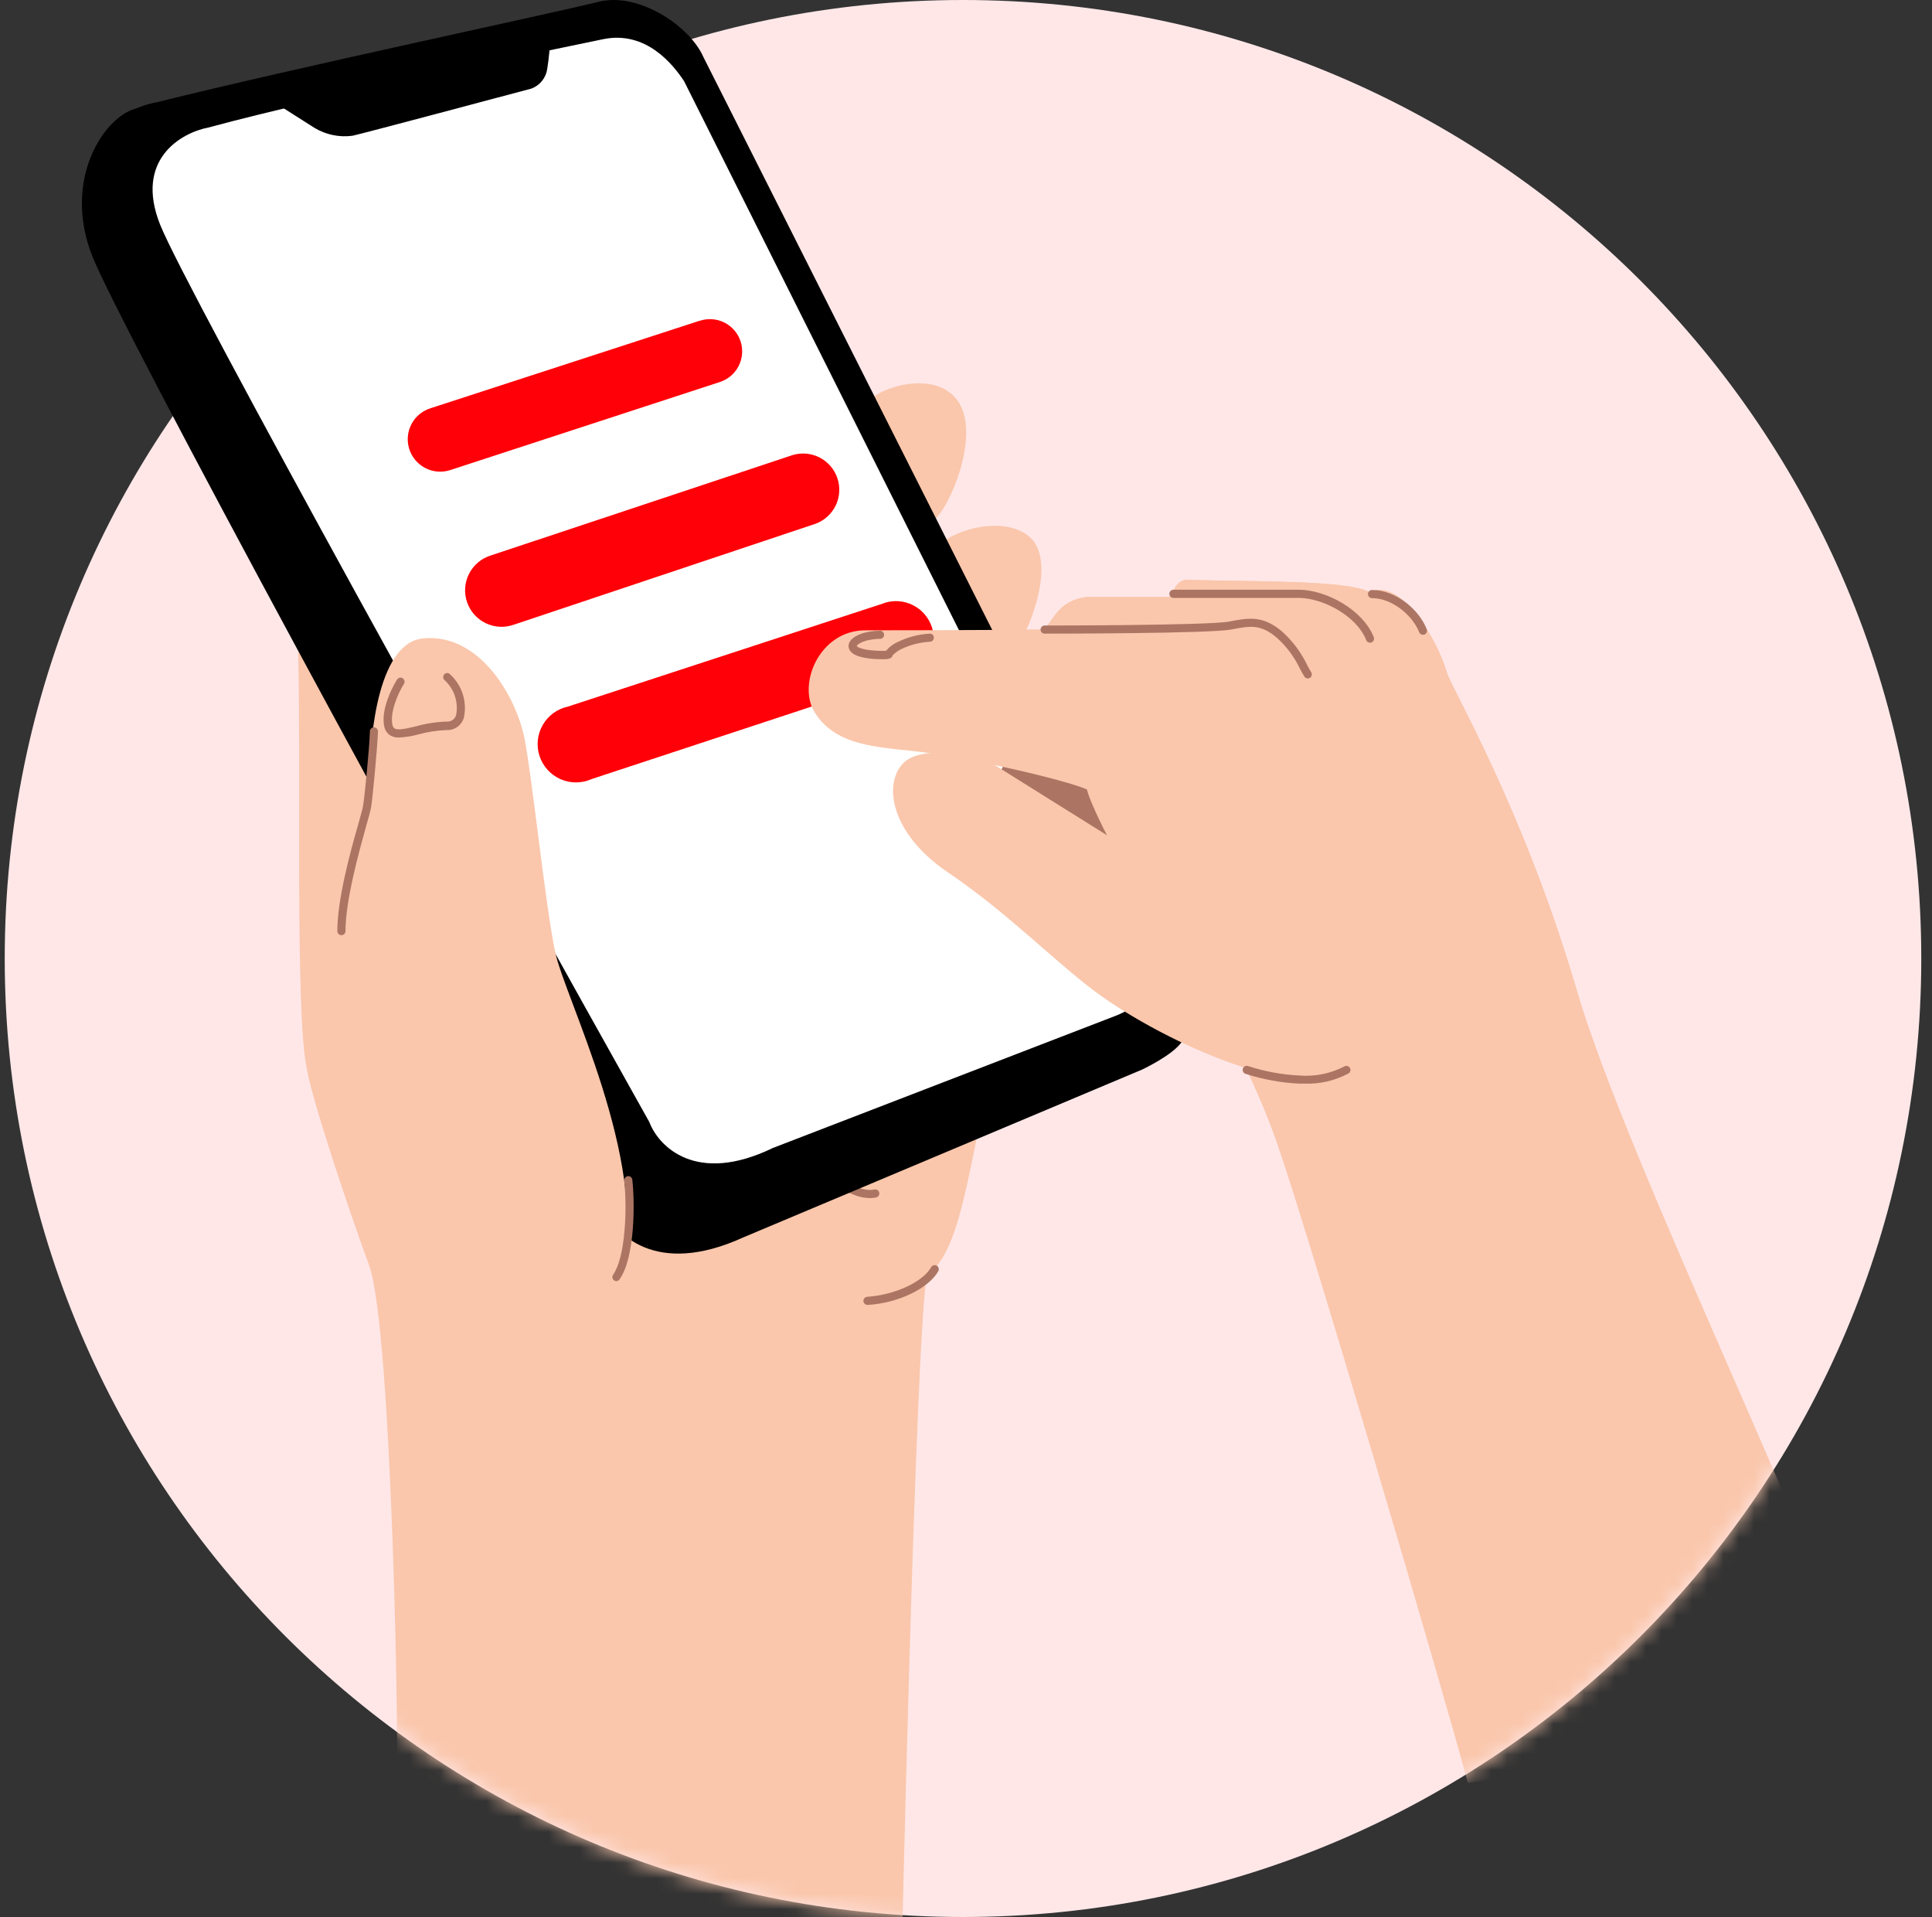 <svg width="125" height="124" viewBox="0 0 125 124" fill="none" xmlns="http://www.w3.org/2000/svg">
<rect x="0" y="0" width="125" height="124" fill="#333333" stroke="none"/>
<path d="M62.306 124C96.548 124 124.306 96.242 124.306 62C124.306 27.758 96.548 0 62.306 0C28.064 0 0.306 27.758 0.306 62C0.306 96.242 28.064 124 62.306 124Z" fill="#FFE7E8"/>
<mask id="mask0_1873_3562" style="mask-type:alpha" maskUnits="userSpaceOnUse" x="0" y="0" width="125" height="124">
<path d="M62.306 124C96.548 124 124.306 96.242 124.306 62C124.306 27.758 96.548 0 62.306 0C28.064 0 0.306 27.758 0.306 62C0.306 96.242 28.064 124 62.306 124Z" fill="#FFE7E8"/>
</mask>
<g mask="url(#mask0_1873_3562)">
<path d="M19.832 69.01C19.096 65.509 19.485 49.947 19.291 42.193C19.291 42.193 71.226 48.178 64.567 68.154C62.777 73.528 62.5 80.868 59.962 82.48C59.218 86.965 58.306 127.999 58.306 127.999L25.64 115.999C25.867 114.309 25.371 85.89 23.878 81.835C22.386 77.781 20.064 70.737 19.832 69.01Z" fill="#FAC7AC"/>
<path d="M55.982 40.771C62.57 40.771 66.551 40.726 67.34 40.726C68.034 40.726 68.13 38.878 70.308 38.618H75.64C75.962 38.391 75.999 37.477 76.88 37.506C81.096 37.638 87.11 37.506 88.606 38.296C90.673 37.345 93.02 41.433 93.62 43.52C93.905 44.508 98.555 52.308 101.973 63.914C105.441 75.673 118.436 101.655 120.834 110.811L94.973 115.334C93.605 110.167 84.787 80.166 82.609 73.888C79.889 66.034 73.929 57.697 73.515 57.354C73.16 57.086 70.589 52.254 70.324 51.068C69.44 50.654 65.249 49.542 60.371 48.753C57.457 48.282 54.295 48.55 52.733 46.12C51.547 44.281 53.018 40.771 55.982 40.771Z" fill="#FAC7AC"/>
</g>
<path d="M57.73 29.342C57.73 29.342 56.346 26.548 56.383 25.784C57.28 24.957 60.297 24.097 61.756 25.668C63.939 27.991 60.777 34.327 60.074 33.711C59.289 33.021 57.73 29.342 57.73 29.342Z" fill="#FAC7AC"/>
<path d="M62.343 38.61C62.343 38.61 60.95 35.845 60.987 35.088C61.889 34.295 64.769 33.369 66.477 34.617C69.039 36.494 65.418 43.533 64.712 42.925C63.922 42.243 62.343 38.61 62.343 38.61Z" fill="#FAC7AC"/>
<path d="M66.473 48.033C66.473 48.033 65.567 46.219 65.592 45.723C66.179 45.202 67.936 44.45 69.118 45.648C70.713 47.269 68.477 51.261 68.014 50.86C67.552 50.459 66.473 48.033 66.473 48.033Z" fill="#EEBC9E"/>
<path d="M56.127 84.407C56.06 84.406 55.997 84.381 55.948 84.336C55.899 84.291 55.868 84.23 55.862 84.163C55.86 84.129 55.865 84.094 55.876 84.061C55.887 84.028 55.905 83.997 55.928 83.971C55.951 83.945 55.979 83.924 56.01 83.909C56.042 83.893 56.076 83.884 56.11 83.882C57.896 83.762 59.711 82.923 60.244 81.969C60.278 81.907 60.335 81.862 60.402 81.842C60.469 81.823 60.542 81.831 60.603 81.865C60.665 81.899 60.71 81.956 60.729 82.024C60.749 82.091 60.741 82.163 60.707 82.225C60.083 83.337 58.123 84.291 56.16 84.407H56.127Z" fill="#AC7563"/>
<path d="M56.276 77.499C55.911 77.492 55.55 77.415 55.214 77.272C54.84 77.123 54.49 76.923 54.172 76.677C54.145 76.655 54.122 76.628 54.106 76.598C54.089 76.567 54.078 76.534 54.074 76.499C54.071 76.465 54.074 76.43 54.083 76.397C54.093 76.363 54.109 76.332 54.131 76.305C54.153 76.278 54.179 76.255 54.21 76.238C54.24 76.222 54.274 76.211 54.308 76.207C54.343 76.203 54.378 76.206 54.411 76.216C54.444 76.226 54.476 76.242 54.503 76.263C54.949 76.623 55.871 77.09 56.569 76.941C56.603 76.934 56.638 76.933 56.673 76.939C56.707 76.945 56.74 76.957 56.769 76.976C56.798 76.995 56.824 77.019 56.844 77.047C56.864 77.076 56.878 77.108 56.886 77.142C56.893 77.176 56.894 77.211 56.888 77.245C56.882 77.279 56.87 77.312 56.851 77.341C56.832 77.371 56.808 77.396 56.78 77.416C56.751 77.436 56.719 77.451 56.685 77.458C56.55 77.486 56.413 77.499 56.276 77.499Z" fill="#AC7563"/>
<path d="M5.989 16.612C3.993 11.623 6.758 7.519 8.804 7.023C17.898 4.762 36.498 3.208 39.684 2.592C42.871 1.976 45.186 4.125 45.95 5.279L76.463 65.076C76.463 65.076 77.132 66.39 76.463 67.39C75.884 68.25 73.904 69.18 73.904 69.18L48.067 80.051C42.441 82.609 39.755 79.84 39.114 78.133C28.289 58.933 7.833 21.217 5.989 16.612Z" fill="black"/>
<path d="M6.547 13.396C4.708 8.791 8.168 6.956 10.131 6.617C19.224 4.356 35.597 0.897 38.734 0.115C41.288 -0.525 44.615 1.649 45.512 3.695L75.76 63.678C75.76 63.678 77.029 65.277 76.719 66.364C76.409 67.451 74.289 68.154 74.289 68.154L50.291 78.624C44.661 81.182 41.974 78.413 41.338 76.706C30.508 57.519 8.391 18.013 6.547 13.396Z" fill="black"/>
<path d="M10.362 14.537C8.676 10.309 11.739 8.581 13.479 8.25C21.539 6.072 36.171 3.142 38.99 2.542C41.809 1.943 43.561 4.196 44.26 5.25L72.883 62.401C72.883 62.401 73.784 63.873 73.776 64.319C73.776 65.146 72.123 65.729 72.123 65.729L50.005 74.256C45.02 76.67 42.602 74.144 42.011 72.578C32.161 54.99 12.053 18.766 10.362 14.537Z" fill="white"/>
<path d="M57.189 39.019L36.742 45.706C36.402 45.779 36.081 45.923 35.801 46.128C35.52 46.334 35.286 46.595 35.113 46.897C34.94 47.198 34.833 47.533 34.797 47.878C34.762 48.224 34.8 48.573 34.908 48.903C35.017 49.233 35.193 49.537 35.426 49.795C35.66 50.053 35.944 50.258 36.262 50.399C36.58 50.539 36.924 50.611 37.271 50.61C37.619 50.609 37.962 50.535 38.279 50.393L58.714 43.66C59.022 43.562 59.307 43.404 59.553 43.194C59.799 42.986 60.001 42.73 60.148 42.442C60.294 42.155 60.383 41.841 60.408 41.519C60.433 41.197 60.394 40.874 60.293 40.567C60.193 40.26 60.032 39.977 59.822 39.732C59.611 39.488 59.354 39.287 59.065 39.143C58.777 38.998 58.462 38.912 58.141 38.889C57.819 38.866 57.495 38.907 57.189 39.01V39.019Z" fill="#FF0008"/>
<path d="M51.291 29.433L31.765 35.926C31.464 36.018 31.183 36.169 30.941 36.371C30.699 36.573 30.499 36.821 30.355 37.101C30.21 37.381 30.122 37.687 30.098 38.002C30.073 38.316 30.112 38.632 30.212 38.931C30.312 39.23 30.47 39.507 30.678 39.743C30.887 39.98 31.14 40.173 31.424 40.31C31.708 40.447 32.017 40.526 32.331 40.542C32.646 40.558 32.961 40.511 33.258 40.403L52.775 33.876C53.345 33.664 53.81 33.24 54.073 32.691C54.335 32.143 54.374 31.514 54.181 30.937C53.989 30.361 53.58 29.881 53.041 29.601C52.501 29.32 51.874 29.26 51.291 29.433Z" fill="#FF0008"/>
<path d="M45.268 20.746L27.875 26.4C27.608 26.481 27.358 26.614 27.143 26.792C26.927 26.97 26.749 27.189 26.62 27.437C26.49 27.685 26.411 27.956 26.388 28.235C26.364 28.513 26.397 28.794 26.483 29.06C26.57 29.326 26.708 29.572 26.891 29.783C27.074 29.995 27.297 30.168 27.548 30.292C27.798 30.416 28.071 30.489 28.35 30.506C28.629 30.524 28.909 30.485 29.173 30.393L46.579 24.709C46.839 24.625 47.08 24.49 47.288 24.312C47.496 24.134 47.667 23.917 47.791 23.673C47.915 23.429 47.99 23.163 48.012 22.89C48.033 22.617 48 22.343 47.916 22.083C47.831 21.822 47.696 21.581 47.518 21.373C47.34 21.165 47.123 20.994 46.879 20.87C46.635 20.746 46.369 20.671 46.097 20.65C45.824 20.628 45.549 20.661 45.289 20.746H45.268Z" fill="#FF0008"/>
<path d="M20.361 8.28L17.757 6.626L35.663 2.406C35.535 3.171 35.535 3.683 35.407 4.452C35.367 4.737 35.251 5.006 35.071 5.231C34.892 5.455 34.655 5.628 34.386 5.729C31.186 6.581 23.713 8.573 22.812 8.78C21.962 8.896 21.098 8.719 20.361 8.28Z" fill="black"/>
<path d="M27.351 41.296C24.383 41.606 23.792 48.058 23.966 51.423C19.803 77.748 38.622 89.131 40.276 82.08C41.929 75.028 36.556 64.559 35.928 61.616C35.299 58.673 34.46 50.514 33.948 47.827C33.435 45.14 31.058 40.916 27.351 41.296Z" fill="#FAC7AC"/>
<path d="M25.809 47.706C25.611 47.716 25.414 47.667 25.243 47.566C25.144 47.502 25.06 47.418 24.994 47.32C24.929 47.222 24.884 47.111 24.863 46.996C24.582 45.756 25.631 44.032 25.689 43.958C25.707 43.928 25.73 43.902 25.758 43.881C25.785 43.86 25.817 43.846 25.851 43.837C25.884 43.829 25.919 43.828 25.953 43.834C25.987 43.84 26.02 43.852 26.049 43.871C26.108 43.907 26.151 43.965 26.168 44.032C26.185 44.099 26.175 44.17 26.14 44.23C25.727 44.879 25.218 46.123 25.392 46.88C25.396 46.928 25.41 46.974 25.435 47.016C25.459 47.057 25.492 47.093 25.532 47.12C25.76 47.26 26.318 47.12 26.904 46.983C27.557 46.8 28.228 46.696 28.905 46.673C29.038 46.684 29.17 46.648 29.28 46.573C29.39 46.498 29.47 46.387 29.509 46.26C29.591 45.846 29.564 45.418 29.43 45.017C29.295 44.617 29.059 44.259 28.744 43.978C28.701 43.932 28.677 43.873 28.674 43.81C28.671 43.748 28.69 43.687 28.728 43.637C28.767 43.587 28.821 43.553 28.882 43.54C28.943 43.527 29.007 43.536 29.062 43.565C29.464 43.913 29.765 44.363 29.931 44.868C30.098 45.374 30.125 45.914 30.009 46.433C29.939 46.669 29.793 46.876 29.593 47.019C29.393 47.162 29.151 47.234 28.905 47.223C28.27 47.247 27.64 47.346 27.029 47.516C26.63 47.624 26.221 47.688 25.809 47.706Z" fill="#AC7563"/>
<path d="M22.089 60.492C22.019 60.492 21.952 60.464 21.902 60.414C21.853 60.365 21.825 60.297 21.825 60.227C21.825 58.185 22.651 55.143 23.176 53.325C23.337 52.754 23.462 52.308 23.49 52.126C23.594 51.526 23.904 48.344 23.933 47.298C23.934 47.264 23.942 47.23 23.956 47.198C23.97 47.167 23.991 47.138 24.016 47.115C24.042 47.091 24.072 47.073 24.104 47.061C24.136 47.05 24.171 47.044 24.206 47.046C24.275 47.049 24.34 47.08 24.387 47.131C24.435 47.182 24.46 47.249 24.458 47.319C24.412 48.406 24.115 51.584 24.011 52.213C23.978 52.419 23.854 52.857 23.685 53.453C23.222 55.127 22.354 58.243 22.354 60.215C22.355 60.251 22.35 60.286 22.337 60.32C22.325 60.353 22.306 60.384 22.281 60.41C22.256 60.436 22.226 60.456 22.193 60.47C22.16 60.484 22.125 60.492 22.089 60.492Z" fill="#AC7563"/>
<path d="M39.882 82.873C39.829 82.872 39.777 82.855 39.734 82.823C39.705 82.804 39.681 82.779 39.662 82.75C39.644 82.721 39.631 82.689 39.625 82.655C39.619 82.621 39.619 82.587 39.627 82.553C39.634 82.519 39.648 82.488 39.667 82.46C40.044 81.914 40.304 80.901 40.411 79.529C40.498 78.478 40.49 77.421 40.387 76.371C40.381 76.301 40.402 76.232 40.446 76.177C40.49 76.123 40.553 76.087 40.622 76.078C40.692 76.072 40.761 76.093 40.815 76.137C40.868 76.181 40.903 76.244 40.912 76.313C41.077 77.793 41.093 81.319 40.085 82.757C40.062 82.79 40.032 82.818 39.997 82.838C39.962 82.858 39.923 82.87 39.882 82.873Z" fill="#AC7563"/>
<path d="M64.592 50.472C64.381 50.261 65.203 49.067 65.646 48.496C68.808 47.021 72.143 52.361 73.416 55.217C70.564 53.725 64.802 50.666 64.592 50.472Z" fill="#AC7563"/>
<path d="M71.606 54.271C71.562 54.27 71.518 54.259 71.478 54.237C70.35 53.622 69.986 51.344 69.767 49.968C69.767 49.848 69.73 49.732 69.713 49.633C69.701 49.564 69.717 49.493 69.758 49.436C69.798 49.378 69.859 49.339 69.928 49.327C69.998 49.316 70.069 49.333 70.126 49.374C70.183 49.415 70.222 49.477 70.234 49.546C70.234 49.65 70.267 49.761 70.288 49.885C70.478 51.072 70.829 53.283 71.731 53.775C71.781 53.803 71.822 53.847 71.845 53.901C71.868 53.954 71.873 54.014 71.859 54.07C71.845 54.127 71.812 54.177 71.767 54.213C71.721 54.25 71.665 54.27 71.606 54.271Z" fill="#AC7563"/>
<path d="M70.366 51.96C70.301 51.959 70.238 51.934 70.19 51.89C70.142 51.846 70.112 51.785 70.106 51.72C70.167 50.921 70.468 50.159 70.97 49.534C71.02 49.485 71.088 49.457 71.158 49.457C71.228 49.457 71.296 49.485 71.346 49.534C71.394 49.584 71.421 49.651 71.421 49.72C71.421 49.789 71.394 49.856 71.346 49.906C70.959 50.422 70.712 51.03 70.631 51.671C70.637 51.741 70.615 51.81 70.57 51.864C70.525 51.918 70.461 51.953 70.391 51.96H70.366Z" fill="#AC7563"/>
<path d="M55.982 40.771C62.57 40.771 66.551 40.726 67.34 40.726C68.034 40.726 68.13 38.878 70.308 38.618H75.64C75.962 38.391 75.999 37.477 76.88 37.506C81.096 37.638 87.11 37.506 88.606 38.296C90.673 37.345 93.02 41.433 93.62 43.52C93.905 44.508 98.555 52.308 101.973 63.914C105.441 75.673 106.575 80.845 108.973 90L93.62 106C92.252 100.834 84.787 80.166 82.609 73.888C79.889 66.034 73.929 57.697 73.515 57.354C73.16 57.086 70.589 52.254 70.324 51.068C69.44 50.654 65.249 49.542 60.371 48.753C57.457 48.282 54.295 48.55 52.733 46.12C51.547 44.281 53.018 40.771 55.982 40.771Z" fill="#FAC7AC"/>
<path d="M84.618 43.888C84.574 43.887 84.531 43.876 84.492 43.855C84.453 43.834 84.42 43.804 84.395 43.768C84.308 43.632 84.217 43.462 84.11 43.264C83.744 42.49 83.225 41.798 82.584 41.23C81.568 40.383 80.931 40.47 79.662 40.718C78.335 40.986 68.056 40.986 67.622 40.986C67.585 40.991 67.547 40.988 67.511 40.977C67.475 40.966 67.442 40.947 67.414 40.922C67.386 40.898 67.363 40.867 67.348 40.833C67.332 40.798 67.324 40.761 67.324 40.724C67.324 40.686 67.332 40.649 67.348 40.615C67.363 40.581 67.386 40.55 67.414 40.526C67.442 40.501 67.475 40.482 67.511 40.471C67.547 40.46 67.585 40.457 67.622 40.461C67.725 40.461 78.282 40.461 79.559 40.201C80.836 39.941 81.725 39.833 82.919 40.821C83.611 41.435 84.173 42.181 84.573 43.016C84.672 43.202 84.758 43.363 84.833 43.479C84.871 43.537 84.884 43.608 84.87 43.676C84.856 43.744 84.816 43.804 84.759 43.843C84.717 43.87 84.668 43.886 84.618 43.888Z" fill="#AC7563"/>
<path d="M88.635 41.572C88.582 41.574 88.53 41.558 88.486 41.527C88.442 41.497 88.409 41.453 88.391 41.403C87.78 39.84 85.581 38.675 84.023 38.675H75.921C75.851 38.675 75.784 38.647 75.734 38.597C75.685 38.548 75.657 38.48 75.657 38.41C75.657 38.34 75.685 38.273 75.734 38.223C75.784 38.174 75.851 38.146 75.921 38.146H84.027C85.759 38.146 88.16 39.406 88.883 41.213C88.909 41.278 88.908 41.351 88.88 41.415C88.852 41.479 88.8 41.53 88.735 41.556C88.703 41.568 88.669 41.574 88.635 41.572Z" fill="#AC7563"/>
<path d="M92.066 41.06C92.012 41.061 91.959 41.045 91.915 41.015C91.87 40.985 91.836 40.941 91.818 40.891C91.404 39.829 90.09 38.692 88.771 38.692C88.701 38.692 88.634 38.664 88.584 38.614C88.535 38.565 88.507 38.498 88.507 38.427C88.507 38.357 88.535 38.29 88.584 38.24C88.634 38.191 88.701 38.163 88.771 38.163C90.359 38.163 91.847 39.481 92.309 40.705C92.322 40.737 92.328 40.771 92.328 40.806C92.327 40.84 92.32 40.874 92.306 40.905C92.292 40.937 92.272 40.965 92.247 40.989C92.222 41.013 92.193 41.031 92.161 41.044C92.13 41.055 92.098 41.06 92.066 41.06Z" fill="#AC7563"/>
<path d="M57.094 42.643C56.457 42.643 55.387 42.573 55.027 42.131C54.96 42.051 54.918 41.954 54.906 41.852C54.893 41.749 54.911 41.645 54.957 41.552C55.172 41.11 55.998 40.8 56.97 40.8C57.034 40.808 57.092 40.839 57.135 40.887C57.178 40.935 57.201 40.998 57.201 41.062C57.201 41.127 57.178 41.189 57.135 41.237C57.092 41.285 57.034 41.316 56.97 41.325C55.965 41.325 55.453 41.676 55.428 41.788C55.589 41.99 56.436 42.126 57.325 42.097C57.535 41.844 57.803 41.644 58.106 41.515C58.744 41.206 59.437 41.026 60.144 40.986C60.178 40.983 60.213 40.987 60.246 40.998C60.278 41.009 60.309 41.026 60.334 41.049C60.36 41.072 60.381 41.099 60.396 41.13C60.411 41.161 60.419 41.195 60.421 41.229C60.424 41.264 60.42 41.299 60.409 41.332C60.398 41.365 60.381 41.395 60.358 41.421C60.335 41.447 60.308 41.469 60.277 41.484C60.245 41.499 60.212 41.508 60.177 41.511C59.581 41.542 58.995 41.682 58.449 41.924C58.187 42.03 57.949 42.189 57.751 42.391C57.74 42.449 57.709 42.502 57.664 42.541C57.619 42.581 57.562 42.603 57.503 42.606C57.445 42.635 57.288 42.643 57.094 42.643Z" fill="#AC7563"/>
<path d="M64.46 49.55L71.838 54.163C83.299 52.187 89.611 66.943 86.858 69.184C84.105 71.424 74.735 67.208 70.387 63.781C67.63 61.611 64.984 58.908 61.293 56.403C57.602 53.899 57.077 50.617 58.524 49.286C59.702 48.236 62.831 48.761 64.46 49.55Z" fill="#FAC7AC"/>
<path d="M84.386 70.093H84.047C82.87 70.035 81.705 69.822 80.583 69.46C80.55 69.449 80.519 69.432 80.493 69.409C80.466 69.387 80.445 69.359 80.429 69.328C80.413 69.297 80.404 69.263 80.401 69.228C80.398 69.193 80.403 69.158 80.414 69.125C80.424 69.092 80.441 69.062 80.463 69.035C80.486 69.009 80.513 68.987 80.544 68.971C80.574 68.956 80.608 68.946 80.642 68.943C80.677 68.941 80.712 68.945 80.745 68.956C81.815 69.305 82.927 69.511 84.051 69.568C85.062 69.652 86.077 69.449 86.978 68.981C87.037 68.946 87.109 68.936 87.176 68.953C87.243 68.97 87.301 69.012 87.337 69.072C87.355 69.102 87.367 69.135 87.372 69.169C87.377 69.204 87.376 69.239 87.367 69.272C87.359 69.306 87.344 69.338 87.323 69.366C87.302 69.394 87.276 69.418 87.246 69.435C86.368 69.905 85.381 70.132 84.386 70.093Z" fill="#AC7563"/>
</svg>

